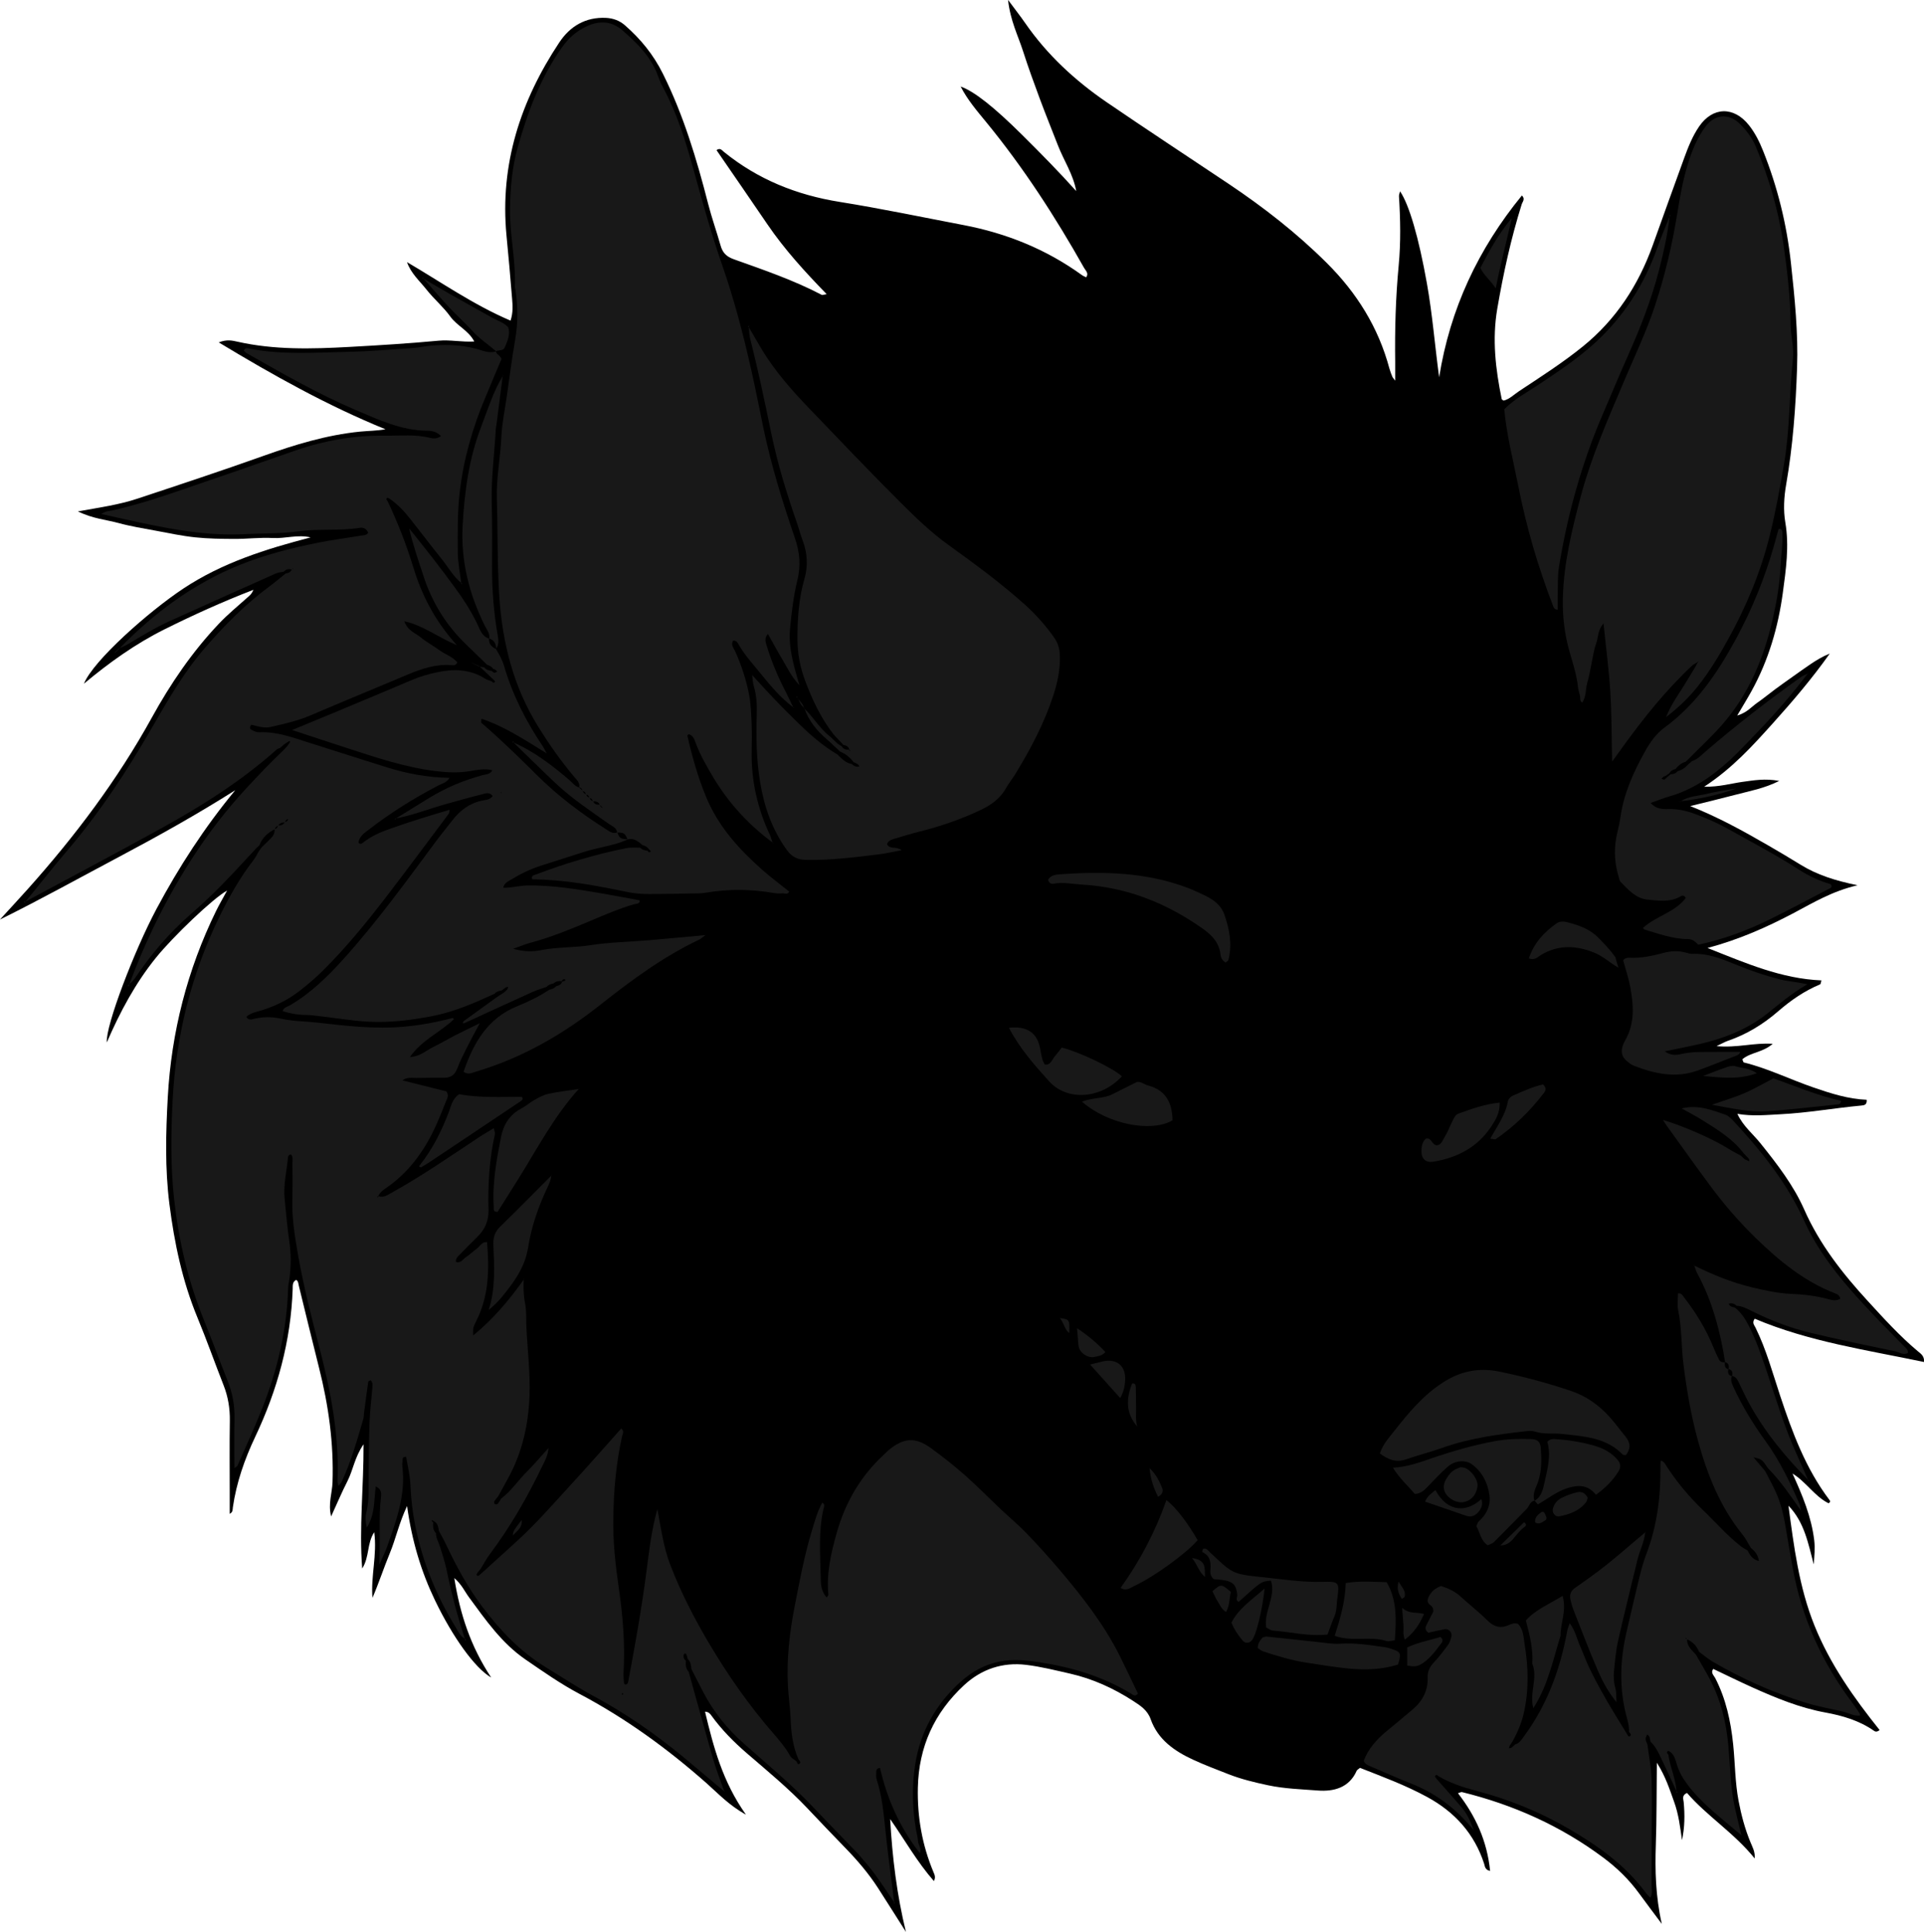 <?xml version="1.0" encoding="utf-8"?>
<!-- Generator: Adobe Illustrator 24.1.2, SVG Export Plug-In . SVG Version: 6.00 Build 0)  -->
<svg version="1.1" id="Layer_1" xmlns="http://www.w3.org/2000/svg" xmlns:xlink="http://www.w3.org/1999/xlink" x="0px" y="0px"
	 width="833.52" height="836.83" viewBox="0 0 833.52 836.83" enable-background="new 0 0 833.52 836.83" xml:space="preserve">
<g>
	<path d="M760.19,805.02c-8.96-11.11-20.6-18.3-29.34-28.39c-2.35,1-1.57,2.64-1.44,3.96c0.52,5.49,0.47,10.95-0.73,16.47
		c-0.8-5.63-1.46-11.23-3.42-16.6c-1.93-5.31-3.56-10.73-7.47-16.94c-0.14,12.87-0.06,24.14-0.44,35.4
		c-0.38,11.23-0.13,22.37,2.58,34.43c-3.73-5.01-6.87-9.14-9.92-13.33c-4.3-5.9-9.47-10.92-15.3-15.28
		c-18.45-13.78-39.02-23-61.32-28.48c-0.41-0.1-0.92,0.23-1.77,0.48c7.68,9.87,12.64,20.77,13.93,33.65
		c-2.23-0.34-2.28-2.14-2.59-3.11c-4.24-13.05-12.77-22.42-24.64-28.88c-9.39-5.12-19.41-8.82-29.14-12.64
		c-0.72,0.61-1.27,0.86-1.44,1.26c-3.27,7.47-10.12,9.07-16.85,8.55c-7.15-0.55-14.4-0.76-21.52-2.27
		c-5.87-1.25-11.66-2.64-17.24-4.83c-5.1-2.01-10.25-3.93-15.22-6.23c-8.1-3.74-15.27-8.68-18.42-17.57
		c-1.38-3.91-4.48-5.9-7.6-7.91c-8.44-5.46-17.49-9.59-27.32-11.82c-6.31-1.43-12.64-3.03-19.05-3.8
		c-10.18-1.22-19.34,1.84-26.86,8.81c-12.88,11.93-19.64,26.65-20.02,44.4c-0.27,12.7,1.85,24.82,6.73,36.49
		c0.48,1.16,1.1,2.25,0.22,3.96c-7.32-8.34-12.64-17.86-18.94-26.84c0.9,16.49,2.89,32.75,6.82,48.86
		c-4.03-6.34-8.02-12.71-12.1-19.02c-4.08-6.31-8.93-11.99-14.17-17.37c-5.57-5.72-11.07-11.52-16.57-17.32
		c-8.09-8.53-17.17-15.99-26.04-23.64c-5.7-4.92-10.93-10.2-15.34-16.29c-0.58-0.8-1.15-1.66-2.82-1.76
		c3.68,15.35,7.63,30.37,17.73,44.6c-7.37-4.06-12.03-9.16-17.1-13.64c-16.9-14.93-35-28.08-54.97-38.64
		c-8.18-4.32-15.75-9.65-23.37-14.87c-10.3-7.05-17.3-17.12-24.53-26.98c-1.89-2.57-3.18-5.6-6.38-8.34
		c2.48,15.56,7.01,29.49,15.98,43.08c-7.05-4.05-16.73-17.6-24.35-33.46c-5.96-12.41-9.94-25.46-12.09-40.83
		c-3.54,7.58-4.91,14.26-7.48,20.47c-2.63,6.36-4.76,12.93-7.51,19.32c-0.77-9.37,2.08-18.59,0.77-28.46
		c-3.24,4.93-1.99,10.67-5.22,15.74c-1.38-17.88,0.66-35.12,0.59-53.8c-3.88,5.62-4.53,11.18-6.96,15.92
		c-2.46,4.81-4.55,9.8-7.09,15.32c-1.37-5.56,0.45-10.12,0.61-14.79c0.57-16.86-1.73-33.33-5.85-49.62
		c-2.99-11.84-5.85-23.72-8.77-35.59c-0.22-0.89-0.16-1.91-1.14-2.45c-1.7,0.86-1.45,2.47-1.5,3.93
		c-0.78,22.53-6.63,43.77-16.24,64.05c-4.62,9.75-8.13,19.82-9.68,30.53c-0.13,0.92,0.11,2.04-1.36,2.83c0-3.08,0-5.96,0-8.84
		c0-10.5-0.11-21,0.05-31.49c0.08-5.34-0.75-10.4-2.7-15.36c-3.82-9.74-7.31-19.62-11.31-29.29c-6.54-15.8-10.01-32.26-12.16-49.18
		c-1.96-15.47-1.56-30.93-0.71-46.33c1.56-28.16,8.45-55.12,20.87-80.55c1.4-2.87,3.03-5.63,4.82-8.94
		c-6.03,3.29-23.5,20-30.87,29.15c-8.82,10.94-15.41,23.19-21.24,36.63c-0.6-7.17,12.04-40.04,21.47-57.72
		c9.74-18.25,20.92-35.51,34.18-51.53c-16.5,10.45-33.39,19.87-50.5,28.95c-17.09,9.06-34,18.47-51.44,27.07
		c3.98-4.36,8-8.68,11.94-13.08c20.53-22.95,38.98-47.4,53.88-74.44c8.1-14.69,17.5-28.49,29.08-40.68
		c3.77-3.97,8.02-7.48,12.12-11.13c0.92-0.82,1.96-1.48,2.79-3.5c-13.49,5.22-26.08,10.93-38.48,17.1
		c-12.56,6.26-23.89,14.33-34.95,23.57c4.14-10.13,28.08-31.25,43.02-41.18c16.88-11.21,35.76-17.14,55.19-22.19
		c-5.57-1.34-10.95,0.57-16.41,0.27c-5.46-0.3-10.97,0.41-16.46,0.39c-5.74-0.02-11.5-0.09-17.2-0.69
		c-5.69-0.6-11.31-1.81-16.95-2.86c-5.39-1.01-10.84-1.87-16.12-3.31c-5.45-1.49-11.25-1.89-17.68-5.07
		c9.54-1.7,17.85-2.88,25.78-5.51c18.22-6.04,36.46-12.07,54.54-18.51c13.66-4.87,27.44-9.08,41.92-10.53
		c3.6-0.36,7.24-0.33,11-1.02c-24.99-10.18-48.34-23.21-72.21-37.62c3.43-1.4,5.9-0.81,8.05-0.32c16.03,3.62,32.23,3.17,48.44,2.28
		c12.93-0.71,25.87-1.5,38.76-2.71c5.02-0.47,9.89,0.66,15.44,0.36c-2.49-4.81-7.47-6.77-10.34-10.76
		c-3.04-4.23-7.15-7.66-10.39-11.77c-2.96-3.75-6.72-6.98-8.41-11.86c14.75,8.64,28.72,18.46,44.85,25.34
		c1.18-3.6,0.9-6.58,0.68-9.47c-0.71-9.18-1.58-18.35-2.44-27.52c-2.9-30.71,6.09-58.21,22.87-83.49
		c4.67-7.04,11.38-11.07,20.21-10.66c3.09,0.15,5.88,1.15,8.21,3.19c6.81,5.94,12.34,12.69,16.46,20.97
		c8.97,18.02,14.67,37.06,19.63,56.43c1.54,6.04,3.66,11.93,5.35,17.93c0.87,3.12,2.41,4.84,5.73,6.03
		c12.91,4.61,25.92,9.04,38.12,15.43c0.33,0.17,0.89-0.11,2.13-0.31c-9.42-9.69-18.24-19.35-25.63-30.19
		c-7.3-10.73-14.68-21.41-22.08-32.18c1.57-1.2,2.41,0.12,3.17,0.73c14.7,11.95,31.52,18.7,50.19,21.69
		c17.96,2.88,35.78,6.62,53.65,10.03c18.63,3.56,35.84,10.5,51.27,21.66c0.56,0.41,1.24,0.65,1.86,0.97
		c1.25-1.75-0.24-2.89-0.89-4.05c-12.52-22.22-26.32-43.56-42.53-63.31c-3.91-4.76-7.97-9.48-10.96-15.28
		c5.92,2.07,14.63,9.04,26.69,21c7.96,7.9,15.83,15.88,23.39,24.3c-1.29-7.21-5.36-13.2-7.93-19.79
		c-2.62-6.74-5.34-13.44-7.86-20.21c-2.52-6.78-5-13.58-7.21-20.47c-2.18-6.82-5.56-13.3-6.55-22.35c3.14,4.24,5.38,7.07,7.43,10.04
		c9.5,13.73,21.57,24.87,35.24,34.23c17.51,11.98,35.27,23.6,52.9,35.41c15.17,10.16,29.51,21.33,42.49,34.24
		c13.01,12.94,22.4,27.95,27.16,45.76c0.32,1.2,0.8,2.37,1.26,3.52c0.16,0.4,0.51,0.73,1.24,1.73c0-3.08,0.03-5.58,0-8.07
		c-0.19-13.98,0.2-27.94,1.52-41.87c0.94-9.97,0.75-19.95,0.12-29.93c-0.04-0.66,0.29-1.35,0.48-2.15
		c3.97,5.87,8.09,20.08,11.61,39.8c2.41,13.48,3.47,27.12,5.32,40.76c4.69-29.57,16.92-55.62,35.84-78.75
		c1.59,1.49,0.27,2.68-0.11,3.91c-4.62,14.78-7.93,29.87-10.55,45.13c-2.27,13.22-0.75,26.24,1.94,39.21
		c0.03,0.17,0.37,0.27,0.83,0.59c2.55-0.62,4.49-2.65,6.71-4.12c9.37-6.19,18.84-12.25,27.59-19.33
		c14.36-11.63,24.04-26.49,30.25-43.75c4.56-12.67,9.08-25.35,13.7-38c1.71-4.68,3.56-9.34,6.39-13.49
		c5.89-8.64,15.07-8.87,21.64-0.58c2.66,3.36,4.55,7.19,6.12,11.12c6.23,15.59,10.23,31.74,12.04,48.47
		c1.63,15.13,3.2,30.29,2.67,45.48c-0.59,16.92-1.82,33.85-4.73,50.57c-0.96,5.49-1.26,11.11-0.36,16.4
		c1.76,10.34,0.26,20.49-1.09,30.51c-2,14.86-6.22,29.26-13.55,42.53c-1.77,3.21-3.69,6.33-6.21,10.61c4.3-1.28,6.25-3.86,8.72-5.56
		c2.67-1.84,5.16-3.93,7.77-5.86c2.41-1.78,4.86-3.5,7.3-5.24c2.65-1.88,5.28-3.78,7.97-5.59c2.6-1.75,5.28-3.39,8.34-4.59
		c-7.61,10.75-16.07,20.67-24.78,30.34c-8.65,9.6-17.31,19.25-29.64,27.34c6.79,0.08,11.65-1.43,16.6-2.11
		c4.91-0.67,9.84-1.57,15.93-0.41c-6.59,3.3-12.85,4.37-18.91,5.98c-6.24,1.65-12.52,3.14-19.65,4.91
		c12.21,4.83,22.99,10.82,33.69,16.99c4.76,2.74,9.47,5.55,14.15,8.43c7.07,4.35,14.84,6.85,24.64,8.88
		c-11.03,2.58-19.16,7.54-27.54,11.97c-11.7,6.18-23.74,11.54-37.44,15.2c16.53,6.56,32,13.32,49.34,14.04
		c-0.3,0.98-0.31,1.62-0.55,1.71c-6.76,2.8-12.69,6.9-18.18,11.66c-6.49,5.62-13.67,10.02-21.82,12.81c-1.12,0.38-2.17,1-4.9,2.29
		c9.02,0.84,16.14-1.56,24.34-1c-4.31,3.8-9.6,3.66-13.14,6.69c0.25,0.57,0.35,1.31,0.63,1.38c10.43,2.58,20.07,7.36,30.17,10.84
		c7.52,2.59,15.1,5.02,23.06,5.33c0.16,2.22-1.05,2.38-2.33,2.5c-11.65,1.08-23.18,3.17-34.91,3.76
		c-6.14,0.31-12.23,0.96-18.79-0.17c2.52,5.41,6.75,8.69,9.98,12.73c7.2,8.98,14.3,18.13,18.95,28.65
		c6.67,15.1,16.59,27.74,27.6,39.73c6.92,7.54,13.78,15.13,21.66,21.73c1.25,1.04,2.9,2.04,2.67,4.65
		c-24.83-5.2-49.94-8.82-73.35-18.75c-1.26,1.75-0.2,2.75,0.31,3.79c4.68,9.45,7.41,19.61,10.71,29.56
		c5.28,15.93,11.08,31.58,21.34,45.13c0.4,0.53,0.49,0.88-0.34,1.48c-6.07-3-9.7-9.26-15.64-12.89c4.25,9.33,8.17,18.68,9.4,28.84
		c0.42,3.44,0.07,6.96-0.2,10.51c-2.39-9.02-4.05-18.3-10.95-25.42c2.36,17.65,4.54,35.23,11.3,51.98
		c6.77,16.77,17.05,31.26,28.19,45.2c-1.26,0.99-1.93,0.69-2.55,0.25c-6.3-4.39-13.54-6.49-20.9-7.84
		c-11.16-2.04-21.48-6.31-31.72-10.91c-5.67-2.55-11.25-5.31-16.89-7.98c-1.3,1.6,0.26,2.84,0.84,3.96
		c4.65,9.02,6.72,18.64,7.77,28.68c0.85,8.17,0.8,16.42,2.35,24.53c1.17,6.15,2.77,12.15,5.16,17.92
		C759.16,800.03,760.37,801.89,760.19,805.02z"/>
	<path fill="#181818" d="M122.95,247.61c-1.21,0.28-2.5,0.37-3.61,0.87c-15.23,6.78-30.45,13.6-45.64,20.46
		c-6.37,2.88-12.33,6.51-18.3,10.1c-1.26,0.76-2.66,1.29-4,1.92l0.13,0.14c15.11-15.56,32.23-28.3,52.45-36.44
		c10.88-4.38,22.27-7.29,33.77-9.58c6.1-1.22,12.28-2.03,18.43-3.04c1.18-0.19,2.48-0.08,3.34-1.21c-0.59-1.64-1.95-2.47-3.47-2.22
		c-8.91,1.45-17.99,0.31-26.84,1.54c-7.72,1.07-15.43,0.8-23.14,1.21c-15.58,0.83-30.81-1.88-45.96-5.12
		c-5.09-1.09-10.16-2.25-16.2-3.6c1.91-1.36,3.32-1.23,4.51-1.49c15.39-3.39,30.09-8.99,44.97-14.01
		c11.58-3.91,23.08-8.04,34.64-12.02c12.6-4.34,25.57-6.58,38.9-6.41c6.46,0.08,12.97-0.67,19.38,0.96
		c1.37,0.35,2.98,0.44,4.74-0.74c-1.6-1.79-3.72-2.34-5.72-2.35c-11.35-0.04-21.33-4.76-31.41-9.06
		c-16.33-6.97-31.69-15.81-47.1-24.57c-0.41-0.23-0.72-0.65-1.19-1.07c0.62-1.67,2.06-0.91,2.98-0.74
		c14.13,2.64,28.38,1.56,42.58,1.25c9.21-0.2,18.41-1.01,27.6-1.64c2.72-0.19,5.42-0.78,8.14-1.03c7.53-0.68,14.94-0.2,22.18,2.2
		c1.91,0.63,3.9,0.89,5.89,0.27l-0.14-0.11c0.04,1.48,1.75,1.66,2.4,3.4c-2.22,5.3-4.62,11.01-7.02,16.73
		c-5.53,13.15-9.43,26.66-11.08,40.94c-1.01,8.74-0.87,17.4-0.84,26.1c0.01,4.45,0.97,8.89,1.5,13.33l0.06-0.04
		c-3.54-2.79-5.63-6.79-8.4-10.22c-4.64-5.75-9.08-11.67-13.68-17.46c-2.6-3.29-5.43-6.37-8.93-8.76c-0.36-0.17-0.85-0.58-1.04-0.47
		c-0.81,0.46-0.31,0.98,0.09,1.45c4.39,9.25,8.11,18.76,11.1,28.56c3.67,12.03,9.22,23.11,18.9,33.82
		c-8.5-3.56-14.49-8.54-22.76-10.35c1.45,4.18,4.87,5.08,7.18,7.02c2.47,2.07,5.42,3.58,8.02,5.5c2.54,1.88,5.77,2.81,7.77,5.31
		c-0.71,1.46-1.8,1.24-2.7,1.17c-6.69-0.5-12.8,1.56-18.83,4.1c-14.03,5.9-28.1,11.67-42.09,17.67c-5.55,2.38-11.37,3.65-17.19,5
		c-2.99,0.69-5.86-0.36-8.51-0.96c-1.28,1.92,0.17,2.19,0.81,2.53c0.84,0.46,1.89,0.78,2.84,0.74c7.43-0.33,14.23,2.23,21.12,4.41
		c11.42,3.6,22.8,7.3,34.23,10.85c8.6,2.68,17.4,4.29,26.89,4.48c-1.16,2.07-3.12,2.44-4.65,3.23
		c-10.67,5.53-20.81,11.87-30.31,19.22c-1.94,1.5-4.07,2.87-4.44,5.54c0.7,1.04,1.43,0.51,1.96,0.09c3.55-2.88,7.67-4.6,11.94-6.1
		c8.4-2.95,16.88-5.61,25.62-8.16c-0.2,0.87-0.17,1.41-0.43,1.75c-8.98,11.99-17.9,24.02-27.02,35.9
		c-8.66,11.29-17.66,22.32-27.8,32.34c-3.01,2.97-6.28,5.71-9.61,8.33c-5.56,4.38-11.88,7.32-18.69,9.16
		c-1.72,0.46-3.29,1.01-4.54,2.22c0.73,1.31,1.77,1.26,2.68,1.02c4.18-1.12,8.33-1.11,12.56-0.18c5.12,1.12,10.4,1.08,15.59,1.67
		c12.36,1.41,24.8,2.87,37.29,1.77c6.95-0.61,13.82-1.85,20.57-3.62c0.62-0.16,0.96-0.26,1.19,0.39c-5.76,5.6-13.7,8.77-19.06,16.39
		c4.54-0.3,7.09-2.87,10.07-4.34c3.36-1.65,6.59-3.56,9.92-5.27c3.04-1.56,6.14-3.01,10.32-5.06c-2.19,4.09-3.86,7.06-5.38,10.11
		c-1.56,3.12-3.17,6.24-4.39,9.5c-1.04,2.75-2.8,3.99-5.61,4.01c-4,0.02-8-0.03-11.99,0.08c-1.94,0.05-4.01-0.5-6.17,1.06
		c6.71,1.68,13.13,3.28,19.07,4.76c1.21,1.84,0.35,2.97-0.07,4.06c-1.26,3.25-2.59,6.49-3.99,9.69
		c-4.68,10.68-11.08,20.04-20.6,27.07c-1.77,1.3-3.85,2.34-4.84,4.52c-0.58,0.24-0.65,0.44-0.19,0.54c0.04,0.01,0.16-0.32,0.24-0.5
		c2.17,0.79,3.78-0.4,5.56-1.38c13.12-7.27,25.43-15.8,37.91-24.07c2.03-1.35,4.16-2.55,6.52-3.98c0.24,1.25,0.63,2.01,0.48,2.65
		c-2.45,10.76-3.08,21.71-2.78,32.68c0.13,4.97-1.64,8.65-5.02,11.93c-2.51,2.44-4.96,4.93-7.39,7.44c-0.82,0.85-1.9,1.62-1.67,3.23
		c2.11,0.71,3.01-1.25,4.33-2.1c1.66-1.08,3.1-2.51,4.71-3.69c1.35-0.98,2.04-2.95,4.42-2.82c0.97,11.74,0.85,23.27-4.67,34.16
		c-1.55,3.05-1.38,3.14-1.37,6.3c8.62-7.02,15.62-15.32,21.94-24.23l-0.04-0.08c-0.14,3.47-0.1,6.88,0.6,10.36
		c0.68,3.37,0.39,6.92,0.57,10.39c0.49,9.9,1.71,19.75,1.35,29.7c-0.47,12.59-3.15,24.54-9.24,35.64c-1.43,2.61-2.86,5.21-4.28,7.82
		c-0.58,0.73-1.23,1.43-1.71,2.23c-0.17,0.28-0.07,1,0.16,1.16c0.29,0.2,1.04,0.21,1.23-0.01c0.6-0.68,1.03-1.51,1.53-2.29
		c4.43-3.34,7.45-8.02,11.35-11.88c3-2.97,5.7-6.23,9.18-10.07c-0.24,3.34-1.48,5.35-2.46,7.4c-6.48,13.53-13.89,26.51-22.91,38.54
		c-1.48,1.98-2.64,4.2-3.95,6.31c-0.46,0.56-0.91,1.11-1.37,1.67c-0.17,0.36-0.58,0.85-0.47,1.04c0.46,0.81,0.98,0.31,1.45-0.09
		c0.53-0.47,1.07-0.94,1.6-1.41c4.79-4.35,9.58-8.71,14.37-13.06c8.33-7.56,15.68-16.06,23.28-24.32
		c7.42-8.05,14.62-16.3,21.96-24.5c1.44,1.04,0.64,2.25,0.4,3.27c-1.34,5.84-2.18,11.72-2.83,17.68
		c-0.63,5.72-0.84,11.41-0.98,17.14c-0.26,10.51,0.91,20.87,2.41,31.25c1.75,12.1,2.75,24.29,2.01,36.56
		c-0.09,1.47,0.11,2.96,0.23,4.44c0.02,0.2,0.31,0.37,0.48,0.56c0.86-0.01,1.2-0.61,1.33-1.3c2.99-15.91,5.84-31.84,7.92-47.91
		c1.15-8.87,2.18-17.8,4.7-26.8c1.58,8.33,2.65,16.44,5.61,24.17c4.48,11.7,10.18,22.76,16.52,33.53
		c8.26,14.01,17.54,27.29,28.22,39.58c2.61,3.01,5.21,6.03,7.14,9.58c0.54,1,1.83,1.6,2.77,2.38c0.31,0.55,0.5,1.64,1.33,1.04
		c0.66-0.47,0.11-1.31-0.43-1.85c-2.48-5.56-3.18-11.43-3.42-17.46c-0.19-4.71-0.9-9.39-1.16-14.12
		c-0.64-11.81,0.68-23.4,2.94-34.92c2.15-11,4.19-22.04,7.48-32.78c1.24-4.04,2.33-8.15,4.44-11.95c1.42,0.77,0.68,2.04,0.49,2.86
		c-2.28,10.13-1.27,20.38-1.13,30.59c0.04,2.73,0.54,5.44,2.53,7.6c0.27-0.41,0.79-0.84,0.76-1.2c-0.93-9.34,1.21-18.31,3.72-27.12
		c3.69-12.96,10.31-24.3,20.31-33.51c0.73-0.68,1.4-1.43,2.17-2.06c6.55-5.33,11.51-5.66,18.31-0.72
		c5.04,3.66,9.96,7.54,14.63,11.66c5.42,4.79,10.49,9.97,15.75,14.94c3.63,3.43,7.49,6.62,10.94,10.21
		c4.84,5.03,9.54,10.21,14.06,15.53c10.02,11.81,19.58,23.98,26.52,37.95c2.65,5.34,5.19,10.75,7.7,15.96
		c-1.21,1.5-2.1,0.56-2.85,0.11c-12.34-7.54-25.85-11.54-40.04-13.71c-5.7-0.87-11.25-1.44-17.04-0.26
		c-6.37,1.29-11.73,4.22-16.46,8.39c-11.1,9.76-18.01,22.11-20.19,36.61c-1.37,9.09-1.17,18.42,0.39,27.6
		c0.29,1.72,0.8,3.42,0.9,5.15c0.11,1.71,1.65,3.15,0.8,5.24c-8.66-11.07-14.18-23.46-17.25-36.89c-1.78,0.12-1.6,1.25-1.65,2.1
		c-0.05,0.99-0.08,2.05,0.22,2.97c2.25,6.93,2.98,14.18,3.7,21.32c1.08,10.66,2.61,21.26,3.86,31.89l0.03-0.04
		c-4.22-6.18-8.16-12.57-13.2-18.15c-0.84-0.93-1.55-1.96-2.41-2.86c-6.4-6.66-12.89-13.24-19.23-19.96
		c-9.44-10.01-20.06-18.75-30.33-27.86c-7.2-6.38-13.08-13.67-17.53-22.17c-1.73-3.3-3.41-6.64-5.11-9.96
		c-0.28-1.57-0.24-3.25-1.64-4.39c-0.18-0.65-0.31-1.32-0.55-1.95c-0.21-0.55-0.62-0.65-0.99-0.31c-0.15,0.14-0.25,0.37-0.28,0.57
		c-0.11,0.97,0.25,1.75,1.01,2.35c-0.14,1.73-0.1,3.42,1.21,4.78c3.53,12.65,6.97,25.32,10.62,37.94c1.37,4.75,3.22,9.35,4.85,14.03
		l0.07-0.04c-6.09-5.11-12.13-10.28-18.27-15.33c-11.94-9.82-24.59-18.59-38.23-25.94c-7.23-3.89-14.09-8.42-21.09-12.72
		c-11.03-6.77-19.61-15.83-27.33-26.07c-6.35-8.43-11.28-17.55-15.74-27.02c-0.95-2.01-2.07-3.93-3.12-5.89
		c-0.25-1.58-0.4-3.21-2.03-4.12c-0.3-0.19-0.6-0.38-0.89-0.57c-0.22,0.46-0.06,0.78,0.49,0.97c-0.2,1.74-0.1,3.4,1.19,4.76
		c-0.03,2.07,1.11,3.79,1.69,5.68c1.02,3.31,2.17,6.61,2.87,10c2.1,10.22,4.75,20.29,8.01,30.2l0.08-0.11
		c-2.14-1.1-3.04-3.27-4.18-5.14c-8.43-13.74-14.39-28.49-17.53-44.3c-1.11-5.6-1.75-11.35-2-17.06c-0.19-4.27-1.15-8.29-1.87-12.38
		c-1.9-0.08-1.44,1.19-1.58,1.97c-0.14,0.73-0.15,1.51-0.06,2.24c1.54,12.34-2.65,23.58-6.65,34.85c-0.74,2.09-1.75,4.09-3.33,7.71
		c0.55-10.89-0.35-20.17,0.74-29.43c0.22-1.88,0-3.42-2.28-4.53c-0.84,5.99-0.24,12.12-3.89,17.83c-0.57-2.44-0.67-4.61-0.18-6.53
		c1.3-5.19,0.86-10.42,0.96-15.65c0.14-7.74,0.12-15.48,0.41-23.22c0.18-4.96,0.81-9.91,1.2-14.86c0.1-1.21,0.35-2.5-0.73-3.54
		c-0.35,0.2-0.97,0.36-1.01,0.61c-0.64,4.42-1.22,8.85-1.8,13.29c-0.13,0.99-0.1,2.02-0.38,2.97c-2.64,9.1-5.25,18.22-9.21,26.87
		c-0.3,0.65-0.84,1.18-1.49,2.07c-0.2-0.95-0.47-1.58-0.45-2.19c0.84-19.92-3-39.18-7.98-58.3c-3.33-12.78-6.61-25.58-8.93-38.61
		c-1.49-8.35-2.9-16.69-2.66-25.23c0.15-5.24,0.06-10.49,0.05-15.74c0-1.21,0.36-2.51-0.65-3.55c-1.31,0.14-1.27,1.22-1.36,2.08
		c-0.59,5.69-1.97,11.31-1.37,17.09c0.64,6.19,1.12,12.4,2.03,18.54c0.77,5.24,0.78,10.42,0.11,15.63
		c-0.19,1.48-0.57,2.95-0.61,4.43c-0.54,18.16-4.64,35.56-11.31,52.37c-3.3,8.34-7.07,16.49-10.67,24.71
		c-0.16,0.37-0.74,0.56-1.31,0.97c0-7.12-0.14-14.12,0.04-21.1c0.16-5.85-0.85-11.38-3.03-16.8c-3.53-8.79-6.77-17.7-10.33-26.48
		c-6.79-16.75-10.81-34.08-12.8-52.09c-1.57-14.24-1.36-28.47-0.65-42.59c1.4-27.88,8.02-54.69,20.36-79.89
		c4.18-8.52,8.81-16.8,14.66-24.33c0.91-1.16,1.54-2.54,2.3-3.82c0.42-0.58,0.83-1.16,1.25-1.74c1.37-1.34,2.77-2.65,4.1-4.03
		c1.03-1.07,1.68-2.33,1.44-3.9c0.89-0.13,1.4-0.65,1.53-1.54c1.24,0.04,2.33-0.24,2.97-1.44c0.8-0.19,1.33-0.64,1.52-1.46
		l0.27-0.28l-0.16,0.39c-0.89,0.09-1.38,0.59-1.52,1.46c-1.24-0.03-2.33,0.24-2.97,1.44c-0.8,0.22-1.32,0.73-1.53,1.53
		c-3.01,1.5-5.35,3.65-6.58,6.86c-0.51,0.5-1.02,1-1.53,1.5c-5.11,5.45-10.11,11.01-15.36,16.32c-4.21,4.26-8.6,8.34-13.11,12.28
		c-9.27,8.11-17.18,17.37-23.98,27.62c-0.67,1-1.69,1.77-2.54,2.65l0.06,0.11c7.2-19.43,16.36-37.92,27.63-55.29
		c6.91-10.64,14.67-20.68,23.33-30.03c5.07-5.47,10.21-10.87,15.62-16.01c0.49-0.51,0.99-1.01,1.48-1.52
		c0.44-0.57,0.89-1.15,1.34-1.72c0.47-0.92,0.39-1.27-0.65-0.63c-0.6,0.41-1.2,0.82-1.8,1.23c-0.52,0.47-1.05,0.95-1.57,1.42
		c-0.46,0.19-1.02,0.27-1.37,0.58c-15.31,13.71-32.59,24.57-50.5,34.44c-19.4,10.69-38.99,21.05-58.49,31.55
		c0,0,0.02,0.04,0.02,0.04c6.15-7.53,12.17-15.17,18.48-22.57c13.81-16.21,25.42-33.91,36.05-52.31
		c6.99-12.09,13.93-24.26,23.11-34.9c8.49-9.84,17.59-19.06,28.09-26.81c2.4-1.77,4.67-3.71,7-5.57c1.17-0.21,2.25-0.54,2.68-1.83
		c0.17-0.06,0.37-0.1,0.5-0.21c0.08-0.06,0.05-0.25,0.06-0.38c-0.16,0.23-0.31,0.46-0.47,0.68
		C125.11,246.35,123.91,246.51,122.95,247.61z M269.79,734.1c0.06-0.18,0.17-0.36,0.17-0.54c0-0.06-0.28-0.11-0.43-0.17
		c-0.06,0.18-0.17,0.36-0.16,0.53C269.38,733.99,269.64,734.04,269.79,734.1z"/>
	<path fill="#181818" d="M334.82,365.01c-10.37-7.61-18.93-16.91-25.58-27.91c-2.96-4.9-5.82-9.87-7.84-15.27
		c-0.57-1.53-1.12-3.3-3.05-3.81c-0.25,0.29-0.58,0.52-0.55,0.67c2.01,8.99,4.54,17.81,8.04,26.36
		c5.25,12.82,14.24,22.73,24.39,31.72c3.71,3.29,7.72,6.24,11.68,9.42c-0.73,1.54-2.1,0.67-3.11,0.77c-1.23,0.12-2.5,0.03-3.72-0.18
		c-9.88-1.7-19.75-1.75-29.65-0.06c-1.95,0.33-3.97,0.24-5.96,0.28c-5.98,0.11-11.97,0.25-17.95,0.26c-3.23,0-6.43-0.21-9.64-0.87
		c-13.65-2.8-27.33-5.41-41.28-5.51c-0.63-1.62,0.6-1.72,1.41-2.03c12.82-4.87,25.92-8.79,39.37-11.48c1.93-0.38,3.98-0.15,5.97-0.2
		c0.83,0.93,1.95,1.19,3.12,1.33c0.44,0.55,0.9,1.09,1.49,0.21c0.04-0.06-0.55-0.56-0.85-0.85c-0.64-1.04-1.68-1.47-2.77-1.82
		c-1.88-1.54-3.72-3.21-6.47-2.42l-0.06-0.09c-1.01-2.58-1.53-2.93-4.38-2.9l-0.1-0.08c-0.23-2.08-2.07-2.63-3.45-3.6
		c-7.94-5.61-16.06-11-23.17-17.68c-6.17-5.81-12.19-11.79-18.27-17.69c0,0-0.05,0.02-0.05,0.02c9.14,3.96,16.9,10,24.41,16.39
		c1.3,1.11,2.28,2.62,4.05,3.11c0.53,0.48,1.05,0.96,1.58,1.44c0.2,0.8,0.71,1.29,1.5,1.5c0.2,0.8,0.71,1.29,1.5,1.5
		c0.2,0.8,0.71,1.29,1.5,1.5c0.57,1.36,1.66,1.66,2.99,1.47c0.11,0.94,0.68,1.39,1.57,1.49l0.16,0.36l-0.28-0.24
		c-0.51-0.51-1.03-1.02-1.54-1.52c-0.58-1.35-1.71-1.59-3.01-1.45c-0.13-0.87-0.61-1.39-1.5-1.5c-0.13-0.87-0.61-1.39-1.5-1.5
		c-0.13-0.88-0.61-1.39-1.5-1.5c-0.08-0.87-0.52-1.43-1.39-1.62c0.35-2.02-1.02-3.19-2.15-4.52c-5.82-6.86-10.95-14.21-15.69-21.87
		c-10.62-17.17-15.39-35.87-16.76-55.96c-0.97-14.22-0.62-28.39-1.08-42.58c-0.29-9.03,1.55-17.85,1.94-26.81
		c0.26-5.93,1.53-11.82,2.38-17.73c1.17-8.13,2.2-16.29,3.61-24.38c1.26-7.21,1.23-14.36,0.14-21.55c-0.07-0.49-0.28-0.98-0.26-1.47
		c0.46-11.51-2.36-22.79-2.11-34.32c0.19-8.79,0.93-17.42,3.3-25.87c4.33-15.44,9.89-30.33,19.28-43.55
		c2.82-3.97,6.29-7.03,10.71-9.06c5.5-2.53,10.77-2.24,15.39,1.77c6.43,5.58,12.5,11.53,15.46,19.86c0.58,1.64,1.29,3.26,2.11,4.79
		c6.08,11.28,9.85,23.39,13.24,35.67c3.84,13.93,7.71,27.86,12.47,41.52c5.17,14.82,9.12,29.99,12.56,45.32
		c1.86,8.26,3.48,16.56,5.2,24.85c3.4,16.37,8.35,32.33,13.76,48.12c2.09,6.09,2.55,11.93,0.96,18.3
		c-1.67,6.73-2.43,13.72-3.12,20.64c-0.63,6.25,0.67,12.39,2.29,18.43c0.44,1.65,0.94,3.29,1.77,6.2c-3.66-3.94-5.32-7.73-7.4-11.2
		c-2.15-3.58-4.12-7.26-6.25-11.03c-1.71,1.92-0.96,3.61-0.47,5.25c2.09,6.94,4.94,13.57,8.27,20c1.14,2.21,2.17,4.48,3.25,6.72
		c0,0,0.07-0.07,0.07-0.07c-5.43-4.09-9.82-9.21-14.03-14.45c-3.43-4.27-7.23-8.27-9.9-13.12c-0.45-0.82-1.12-1.57-2.29-1.42
		c-1.1,1.9,0.35,3.33,1.01,4.82c2.65,5.94,4.66,12.04,5.91,18.46c0.82,4.21,0.93,8.41,1.11,12.63c0.16,3.99,0.1,7.99,0.03,11.98
		c-0.23,12.68,2.49,24.71,7.87,36.17c0.52,1.11,0.8,2.34,1.2,3.51L334.82,365.01z"/>
	<path fill="#181818" d="M758.47,670.43c-1.16-1.9-2.13-3.95-3.53-5.67c-9.76-12.03-15.31-26.02-19.36-40.77
		c-2.96-10.8-4.84-21.74-6.25-32.85c-1-7.88-0.69-15.86-2.32-23.68c-0.48-2.33-0.07-4.84-0.07-7.21c1.54-0.21,1.96,0.84,2.54,1.59
		c5.2,6.71,9.62,13.87,12.81,21.76c0.74,1.84,1.56,3.65,2.48,5.4c0.5,0.96,1.57,1.11,2.6,1.13l-0.11-0.15
		c-0.07,1.35-0.14,2.7,1.59,3.14l-0.08-0.12c-0.31,1.46-0.25,2.72,1.57,3.1l-0.06-0.08c-0.69,1.81,0.02,3.37,0.77,4.99
		c3.79,8.16,8.43,15.81,13.72,23.07c6.19,8.51,10.72,17.92,14.87,27.52c0.38,0.89,0.39,1.94,0.57,2.92l0.06-0.07
		c-4.47-6.39-8.8-12.88-14.33-18.45c-2.63-3.91-2.63-3.91-6.3-4.76c1.96,2.3,3.49,4.11,5.03,5.91c1.68,3.32,3.54,6.56,5.01,9.97
		c2.18,5.04,3.25,10.42,4.14,15.83c0.89,5.39,1.85,10.77,2.81,16.14c3.9,21.71,12.76,41.23,26.05,58.78
		c1.05,1.38,1.98,2.85,2.95,4.29c0.13,0.19,0.1,0.48,0.19,0.94c-2.78,0.3-5.11-1.21-7.62-1.78c-5.33-1.2-10.74-2.18-15.95-3.79
		c-14.07-4.34-27.45-10.32-40.19-17.72c-2.13-1.24-4.02-2.9-6.02-4.37c-1-2.52-2.73-4.33-5.25-5.36c-0.24-0.73-0.44-0.84-0.53-0.31
		c0,0.03,0.42,0.13,0.64,0.19c-0.18,3.03,1.96,4.76,3.76,6.67c1.97,3.46,4.03,6.87,5.9,10.39c4.86,9.15,7.29,18.92,8.22,29.28
		c0.79,8.91,0.84,17.92,2.78,26.71c0.79,3.58,1.7,7.13,2.85,11.95c-8.83-7.53-17.18-13.72-23.47-22.12
		c-1.93-2.58-3.55-5.4-4.49-8.57c-0.56-1.88-1.05-3.87-2.64-5.26c-0.39-0.21-0.94-0.71-1.13-0.6c-0.88,0.52-0.38,1.12,0.1,1.65
		c0.72,5.42,3.23,10.44,3.54,15.95l0.02-0.03c-2.28-4.92-4.52-9.87-6.88-14.76c-1.18-2.43-2.35-4.91-4.41-6.78
		c-0.29-1.13-0.15-2.46-1.48-3.11c-0.89,1.95-0.89,1.95,0.13,4.26c0.62,4.93,1.63,9.84,1.79,14.79c0.28,8.96,0.06,17.94,0.04,26.91
		c-0.01,6.47-0.02,12.95-0.03,19.42c0,1.68,0.53,3.41-0.54,5.31c-0.74-0.79-1.46-1.43-2.02-2.2c-8.77-11.88-20.5-20.2-33.05-27.53
		c-12.76-7.45-26.34-12.96-40.61-16.68c-5.57-1.45-10.93-3.28-15.94-6.14c-0.54-0.48-1.14-1.04-1.67-0.1
		c-0.11,0.19,0.42,0.75,0.66,1.14c3.62,4.1,7.29,8.15,10.83,12.31c2.22,2.61,3.77,5.63,5.34,10.02c-8-9.9-17-16.32-27.68-20.5
		c-5.8-2.27-11.46-4.88-17.21-7.29c-1.17-0.49-2.27-0.97-2.82-2.33c1.93-5.25,5.6-9.25,9.85-12.8c3.83-3.19,7.69-6.34,11.48-9.58
		c4.2-3.6,6.57-8.15,6.37-13.76c-0.1-2.73,0.98-4.69,2.79-6.61c2.21-2.35,4.17-4.94,6.08-7.55c0.71-0.97,1.06-2.25,1.4-3.44
		c0.52-1.81-1.11-3.62-2.96-3.28c-2.42,0.45-4.82,1.04-7,1.52c-1.58-1.15-1.39-2.27-0.76-3.48c1.03-1.99,2.04-3.99,2.92-5.71
		c0.03-1.43-0.53-2.27-1.37-2.83c-1.31-0.88-1.29-2.05-0.77-3.26c1.03-2.42,2.85-4,5.49-4.96c3.04,0.99,5.93,2.27,8.4,4.52
		c3.87,3.53,8.01,6.76,11.72,10.43c2.88,2.86,5.81,3.57,9.42,1.87c1.15-0.54,2.34-0.85,3.7-0.47c2.51,2.41,2.44,5.83,2.95,8.95
		c1.64,9.9,1.88,19.79-0.35,29.69c-1,4.44-2.75,8.49-4.94,12.41c-0.41,0.61-0.82,1.21-1.22,1.82c-0.1,0.36-0.2,0.73-0.3,1.09
		c0.38-0.09,0.77-0.17,1.15-0.26c0.53-0.48,1.05-0.97,1.58-1.45c1.87-0.47,2.71-2.03,3.75-3.43c10.11-13.67,15.77-29.17,18.79-45.75
		c0.17-0.96,0.6-1.87,1.07-3.31c2.4,3.22,3.08,6.72,4.47,9.86c1.41,3.18,2.58,6.46,4.07,9.6c1.59,3.37,3.37,6.65,5.16,9.92
		c1.68,3.05,3.46,6.04,5.24,9.02c1.91,3.18,3.87,6.33,5.81,9.49c0.36,0.53,0.66,1.58,1.42,1.01c0.66-0.5,0.05-1.29-0.5-1.81
		c0.15-2.02-0.31-3.93-0.85-5.87c-3.48-12.52-3.08-25.07-0.16-37.62c1.91-8.22,3.82-16.45,5.82-24.65c0.71-2.89,1.52-5.78,2.59-8.55
		c4.83-12.49,6.42-25.47,6.23-38.75c-0.01-0.68,0.09-1.37,0.14-2.09c1.51,0.39,2,1.62,2.65,2.63c4.5,6.92,9.77,13.19,15.72,18.89
		c5.39,5.16,10.28,10.84,16.17,15.48c0.96,0.76,2.07,1.32,3.11,1.97c0.96,1.94,2,3.81,4.87,4.57
		C761.63,673.34,760.16,671.82,758.47,670.43z"/>
	<path fill="#181818" d="M733.3,288.08c-11.35,10.6-21.03,22.63-30.1,35.19c-1.41,1.96-2.83,3.91-4.79,6.61
		c-0.25-10.75-0.18-20.45-0.78-30.1c-0.6-9.63-1.87-19.21-2.95-29.75c-2.58,3-2.25,6.11-3.19,8.69c-1.02,2.78-1.39,5.81-2.02,8.73
		c-0.58,2.68-0.96,5.42-1.76,8.03c-0.87,2.85-0.4,6.02-2.22,8.85c-1.31-0.79-0.77-2.05-1.02-3.02c-0.31-1.21-0.71-2.41-0.84-3.63
		c-0.56-5.25-2.18-10.25-3.63-15.28c-2.25-7.74-3.14-15.6-2.92-23.65c0.4-14.83,3.87-29.09,7.63-43.33
		c4.6-17.44,11.9-33.85,18.9-50.4c4.56-10.79,9.65-21.37,13.34-32.53c4.32-13.06,7.48-26.37,9.66-39.93
		c1.15-7.14,2.41-14.27,4.52-21.2c1.82-5.97,4.06-11.72,7.95-16.81c3.82-4.98,9.75-5.51,14.27-1.24c3.13,2.96,5.67,6.28,7.34,10.27
		c5.71,13.64,9.82,27.71,11.96,42.37c1.66,11.36,2.94,22.72,3.07,34.23c0.06,5.2,1.54,10.39,0.98,15.63
		c-1.6,14.85-1.22,29.83-3.74,44.65c-1.79,10.58-3.69,21.11-6.27,31.52c-3.92,15.85-10.19,30.77-18.08,45.03
		c-3.87,6.99-7.99,13.83-12.96,20.13c-3.82,4.84-8.19,9.07-13.88,13.5c2.09-5.23,4.72-8.86,7.1-12.63c1.86-2.95,3.64-5.94,5.45-8.92
		c0.35-0.65,0.69-1.3,1.04-1.94c0.17-0.24,0.35-0.48,0.52-0.72c-0.24,0.17-0.47,0.35-0.71,0.52
		C734.57,287.33,733.93,287.71,733.3,288.08z"/>
	<path fill="#181818" d="M348.3,306.76c4.13,3.85,6.89,8.99,11.49,12.41c0.51,0.49,1.01,0.99,1.52,1.48
		c0.52,0.49,1.03,0.98,1.55,1.47c0.6,0.39,1.2,0.78,1.81,1.17c0.72,1.21,1.82,1.58,3.16,1.36c0.06,0.17,0.07,0.38,0.18,0.51
		c0.07,0.09,0.28,0.06,0.42,0.09c-0.18-0.22-0.35-0.45-0.53-0.67c-0.34-1.32-1.4-1.69-2.55-1.93c-0.48-0.52-0.96-1.04-1.44-1.56
		c-0.49-0.52-0.98-1.03-1.47-1.55c-0.48-0.52-0.95-1.05-1.43-1.57c-5.36-6.96-9.09-14.78-12.14-22.96
		c-2.11-5.65-3.32-11.39-3.37-17.49c-0.08-9.02,0.45-17.94,2.97-26.62c1.66-5.73,1.34-11.24-0.73-16.77
		c-0.96-2.56-1.65-5.23-2.55-7.81c-4.41-12.71-8.37-25.58-11.08-38.74c-2.8-13.64-5.66-27.26-9.1-40.76
		c-0.43-1.67-0.4-3.46-0.59-5.19c0,0-0.03,0.04-0.03,0.04c1.88,3.23,3.71,6.49,5.64,9.69c5.71,9.45,12.99,17.67,20.59,25.6
		c13.12,13.68,26.2,27.41,39.61,40.79c6.51,6.49,13.13,12.89,20.69,18.32c11.33,8.15,22.6,16.42,33.02,25.77
		c4.84,4.34,9.12,9.17,12.85,14.49c1.65,2.34,2.29,4.89,2.37,7.72c0.17,5.82-0.96,11.4-2.74,16.89
		c-3.95,12.17-9.86,23.4-16.52,34.27c-1.3,2.13-2.91,4.07-4.12,6.24c-2.56,4.6-6.62,7.37-11.2,9.52
		c-8.37,3.93-17.06,6.94-26.04,9.19c-3.86,0.97-7.68,2.13-11.5,3.28c-1.17,0.36-2.34,0.89-2.76,2.24c1.13,2.35,3.95,0.78,6.35,2.58
		c-4,0.74-7.11,1.48-10.26,1.85c-10.39,1.23-20.75,2.6-31.27,2.36c-3.61-0.08-6.05-1.32-8.15-4.2c-6.48-8.88-9.9-18.89-11.67-29.61
		c-1.59-9.64-1.74-19.33-1.43-29.05c0.14-4.26-0.08-8.47-1.34-12.58c-0.35-1.16-0.36-2.43-0.65-4.63c3.74,4.06,6.8,7.49,9.98,10.8
		c3.29,3.42,6.67,6.75,10.05,10.07c5.16,5.07,10.6,9.8,16.86,13.51c1.86,1.78,3.61,3.71,6.33,4.2c0.93,0.96,2.03,1.35,3.35,1.02
		l-0.12,0.12c-0.39-1.22-1.49-1.55-2.51-1.98c-1.53-2.1-3.51-3.61-5.89-4.61c-1.95-1.81-3.84-3.69-5.85-5.42
		c-4.3-3.71-7.76-7.99-9.61-13.43L348.3,306.76z"/>
	<path fill="#181818" d="M217.85,384.53c3.49,0.13,6.85-0.9,10.37-0.97c11.06-0.24,21.85,1.64,32.66,3.46
		c5.4,0.91,10.78,1.97,16.27,2.97c0.04,1.7-1.5,1.4-2.47,1.69c-6.49,1.89-12.68,4.56-18.88,7.18c-8.51,3.59-17.04,7.11-26,9.5
		c-2.11,0.56-4.14,1.43-7.51,2.62c4.87,1.32,8.62,1.26,12.03,0.59c7.14-1.4,14.4-1.04,21.56-2.17c8.35-1.31,16.88-1.43,25.33-2.14
		c7.79-0.66,15.57-1.41,24.38-2.21c-1.44,1.07-1.95,1.6-2.57,1.9c-15.7,7.42-29.53,17.68-43.08,28.38
		c-16.22,12.8-33.85,22.98-53.79,28.86c-1.64,0.48-3.21,1.48-5.34,0.08c4.24-12.29,10.21-23.07,23.16-28.38
		c4.84-1.98,9.58-4.22,13.96-7.15c1.13-0.28,2.25-0.57,3-1.56c1.1-0.33,2.26-0.58,2.57-1.96c0.43-0.13,0.88-0.24,1.29-0.42
		c0.09-0.04,0.15-0.47,0.1-0.5c-0.81-0.45-1.2,0.12-1.58,0.7c-1.28-0.15-2.46,0.02-3.44,0.95c-1.14,0.26-2.27,0.55-3.05,1.52
		c-2.1,0.75-4.26,1.36-6.28,2.27c-9.96,4.51-19.88,9.1-29.81,13.65c0.7-0.72-0.42,0.4-0.17-0.57c0.06-0.22,0.25-0.45,0.44-0.59
		c4.82-3.5,9.65-6.98,14.47-10.47c0.93-0.6,1.87-1.21,2.81-1.81c0.52-0.48,1.05-0.96,1.57-1.44c0.11-0.38,0.21-0.75,0.32-1.13
		c-0.37,0.12-0.74,0.23-1.11,0.35c-0.58,0.43-1.15,0.86-1.73,1.29c-1.13,0.21-2.24,0.46-3.02,1.41c-8.85,4.05-17.73,7.95-27.4,9.77
		c-9.09,1.71-18.24,2.87-27.47,2.34c-6.93-0.4-13.83-1.55-20.74-2.35c-1.98-0.23-3.97-0.54-5.96-0.55
		c-3.52-0.02-6.93-0.59-10.29-1.65c0.41-1.68,2.02-1.86,3.2-2.55c8.95-5.24,16.27-12.4,23.14-20.02
		c14.57-16.15,27.28-33.76,40.23-51.19c2.23-3,4.62-5.89,6.91-8.85c3.31-4.27,7.32-7.38,12.77-8.56c1.57-0.34,3.54-0.31,4.73-1.99
		c-1.25-1.93-3.12-1.13-4.6-0.77c-5.08,1.23-10.11,2.72-15.16,4.09c-7.45,2.03-14.64,4.96-22.27,6.37l0.04,0.04
		c4.82-2.97,9.64-5.95,14.47-8.91c7.19-4.4,14.88-7.65,23.02-9.85c1.61-0.44,3.52-0.34,4.39-2.25c0.1-0.12,0.21-0.25,0.31-0.37
		c-0.07,0.16-0.13,0.32-0.2,0.49c-3.24-0.84-6.42-0.24-9.64,0.31c-4.93,0.85-9.84,0.66-14.86,0.05
		c-13.75-1.65-26.69-6.16-39.74-10.38c-7.35-2.38-14.69-4.83-22.64-7.44c5.65-2.34,10.87-4.47,16.07-6.64
		c11.97-5,23.96-9.98,35.9-15.06c3.47-1.48,7.04-2.52,10.71-3.29c7.31-1.55,14.38-1.42,20.95,2.75c0.82,0.52,1.83,0.75,2.76,1.11
		c0.48,0.51,1,1.04,1.57,0.16c0.06-0.09-0.53-0.61-0.81-0.93c-2.03-1.94-4.07-3.87-6.1-5.81l-0.14,0.14
		c0.81,0.17,1.62,0.34,2.44,0.51c0.75,1.07,1.9,1.28,3.07,1.44c0.39,0.28,0.76,0.74,1.19,0.8c0.39,0.05,0.84-0.32,1.26-0.51
		c-0.33-0.31-0.65-0.66-1.02-0.93c-0.18-0.13-0.47-0.12-0.72-0.17c-0.6-1.06-1.62-1.5-2.7-1.86c-3.04-2.95-6.06-5.91-9.11-8.84
		c-8.62-8.29-14.69-18.16-18.4-29.53c-2.21-6.79-4.59-13.53-6.22-20.68c3.51,4.42,7.06,8.8,10.52,13.27
		c3.21,4.14,6.34,8.34,9.45,12.56c3.55,4.82,6.76,9.86,9.41,15.26c1.26,2.56,2.02,5.7,5.34,6.7l-0.1-0.12
		c-0.25,2.42,1.18,3.71,3.11,4.66l-0.14-0.06c1.45,2.32,2.76,4.67,3.55,7.36c3.67,12.57,9.55,24.09,16.86,34.92
		c0.4,0.6,0.69,1.27,1.55,2.89c-9.58-5.89-18.2-11.63-28.26-15c0,0.98-0.19,1.63,0.03,1.82c8.33,7.15,16.2,14.8,23.97,22.55
		c9.06,9.03,19.23,16.68,30.01,23.52c1.45,0.92,2.88,2.1,4.83,1.37l0.1,0.08c0.85,2.4,1.42,2.77,4.38,2.9l0.06,0.09
		c-6.15,2.79-12.92,3.38-19.27,5.48c-6.13,2.02-12.31,3.88-18.44,5.89c-4.5,1.48-8.76,3.52-12.8,5.99
		c-1.46,0.89-3.13,1.62-3.41,3.64l-0.31,0.17L217.85,384.53z M217.37,343.4l-0.38-0.27l-0.07,0.4L217.37,343.4z"/>
	<path fill="#181818" d="M783.24,291.64c-6.93,9.17-14.48,17.81-22.46,26.08c-3.8,3.94-7.49,7.96-11.55,11.68
		c-7.67,7.04-16,12.69-26.08,15.59c-2.6,0.75-5.13,1.78-8.06,2.81c2.22,2.57,4.99,2.75,7.63,2.66c4.09-0.13,7.99,0.76,11.71,2.16
		c4.66,1.75,9.3,3.7,13.64,6.13c10.45,5.85,21.09,11.39,31.18,17.89c4.38,2.82,9.15,5.06,13.89,6.34c0.82,1.43-0.13,1.67-0.65,1.94
		c-8.63,4.5-17.21,9.1-25.95,13.39c-9.86,4.85-20.13,8.64-30.86,10.89c-1.28-1.34-2.34-2.42-4.4-2.43
		c-6.56-0.03-12.69-2.29-18.88-4.15c-0.2-0.06-0.33-0.35-0.62-0.68c5.59-5.18,13.85-6.69,18.55-13c-0.65-1.01-1.41-1.2-2.04-0.81
		c-4.63,2.84-9.68,2.02-14.59,1.54c-5.09-0.5-8.28-4.31-11.62-7.67c-0.48-0.48-0.58-1.35-0.8-2.06c-1.69-5.59-2.16-11.26-1.09-17.02
		c0.54-2.94,1.41-5.83,1.81-8.79c1.39-10.34,5.61-19.57,10.61-28.58c2.23-4.01,4.83-7.7,8.46-10.37
		c13.65-10.02,22.88-23.52,30.82-38.12c7.07-12.99,12.62-26.57,16.66-40.79c0.68-2.39,1.32-4.78,1.97-7.13
		c1.64-0.19,1.64,0.94,1.67,1.83c0.18,4.74-0.56,9.45-0.8,14.14c-0.39,7.79-1.66,15.37-3.38,22.91
		c-3.89,17.02-10.43,32.84-22.12,46.09c-4.44,5.04-9.41,9.61-14.14,14.4c-0.51,0.49-1.02,0.98-1.53,1.47
		c-1.84,0.48-3.16,1.68-4.32,3.11c-1.12,0.32-2.14,0.77-2.7,1.88c-0.6,0.4-1.19,0.8-1.79,1.2c-0.22,0.06-0.5,0.07-0.67,0.2
		c-0.35,0.27-0.64,0.62-0.95,0.93c0.41,0.14,0.86,0.45,1.22,0.36c0.4-0.1,0.7-0.56,1.05-0.86c0.54-0.46,1.07-0.92,1.61-1.38
		c1.2-0.08,2.32-0.33,3.09-1.38c1.86-0.46,3.36-1.5,4.6-2.92c0.53-0.47,1.06-0.94,1.59-1.41c2.47-0.77,4.17-2.67,6.02-4.27
		c13.18-11.33,26.91-21.95,41.06-32.04c0.99-0.71,2.18-1.14,3.28-1.7C783.3,291.71,783.24,291.64,783.24,291.64z"/>
	<path fill="#181818" d="M751.55,566.37c2.81,2.16,4.62,5.01,6.2,8.16c2.9,5.79,5.06,11.83,7.13,17.94
		c4.28,12.67,8.03,25.52,13.61,37.73c1.65,3.6,3.21,7.24,4.81,10.86l0.03-0.01c-9.96-10.09-18.93-20.95-25.73-33.47
		c-1.53-2.82-2.82-5.77-4.27-8.64c-0.66-1.31-1.28-2.72-3.03-2.91c0,0,0.06,0.08,0.06,0.08c0.32-1.46,0.25-2.72-1.57-3.1
		c0,0,0.08,0.12,0.08,0.12c0.24-1.44,0.11-2.69-1.59-3.14l0.11,0.15c-2.17-13.46-5.52-26.55-12.13-38.63
		c-0.58-1.06-0.86-2.29-1.28-3.44l-0.09,0.07c8.07,3.97,16.33,7.39,25.12,9.48c5.58,1.33,11.19,2.59,16.92,2.82
		c5.51,0.23,10.91,0.85,16.22,2.32c1.7,0.47,3.4,0.81,5.07-0.18c-0.13-1.48-1.32-2.02-2.39-2.43
		c-13.32-5.18-24.09-14.07-34.14-23.83c-6.97-6.77-13.38-14.13-19.2-21.93c-6.56-8.79-12.9-17.75-19.33-26.65
		c-0.57-0.79-1.07-1.63-1.74-2.65c9.45,2.85,22.08,8.48,28.65,12.64c1.68,1.06,3.46,1.95,5.2,2.92c0.51,0.49,1.03,0.98,1.54,1.47
		c0.69,0.31,1.38,0.62,2.07,0.93c0,0-0.12,0.12-0.12,0.12c0.22-0.92-0.23-1.55-0.91-2.08c-0.49-0.52-0.98-1.03-1.47-1.55
		c-4.78-6.32-11.44-10.3-17.99-14.41c-2.73-1.72-5.62-3.19-8.85-5c7.03-1.76,12.97,0.69,18.92,2.69c1.32,0.45,2.49,1.65,3.49,2.72
		c12.1,13.03,23.2,26.8,30.6,43.14c5.95,13.15,14.75,24.19,24.38,34.75c6.23,6.82,12.7,13.39,19.19,19.95
		c0.68,0.69,1.57,1.3,1.44,2.66c-1.97,1.12-3.79-0.36-5.59-0.73c-12.19-2.52-24.39-5.07-36.49-7.96
		c-8.74-2.09-17.14-5.28-25.21-9.29c-2.23-1.11-4.42-2.34-7-2.46c-0.97-1.08-2.17-1.25-3.51-0.86l0.12-0.11
		C749.31,565.85,750.39,566.17,751.55,566.37z"/>
	<path fill="#181818" d="M723.31,93.63c-0.85,7.94-2.6,15.7-4.6,23.42c-3.25,12.59-7.94,24.65-13.22,36.5
		c-3.86,8.65-7.49,17.4-11.23,26.11c-9.09,21.17-15.18,43.22-18.88,65.93c-0.64,3.91-0.42,7.96-0.54,11.95
		c-0.07,2.18-0.01,4.36-0.01,6.54c-1.36-0.09-1.66-0.76-1.93-1.46c-6.58-17-11.68-34.43-15.19-52.33c-2.15-10.96-5-21.79-6.03-33
		c4.44-4.52,9.79-7.3,14.74-10.6c8.51-5.68,17.06-11.32,24.63-18.24c12.38-11.34,21.2-25.06,26.83-40.87
		c1.67-4.69,3.62-9.28,5.44-13.91L723.31,93.63z"/>
	<path fill="#181818" d="M765.44,439.17c5.28-4.16,10.31-8.63,17.54-12.84c-4.78-1.03-8.01-1.17-11.18-1.94
		c-7.07-1.72-13.88-4.13-20.57-6.88c-5.82-2.39-11.59-4.63-18.03-4.34c-0.97,0.04-1.97-0.29-2.93-0.56
		c-3.22-0.9-6.43-0.71-9.61,0.15c-4.84,1.29-9.7,2.34-14.76,2.09c-0.99-0.05-1.97,0.12-2.7,1.17c1.01,3.72,2.31,7.49,3.04,11.36
		c1.49,7.94,2.07,15.87-2.2,23.31c-0.49,0.86-0.92,1.79-1.18,2.74c-0.65,2.37-0.11,4.48,1.82,6.08c0.96,0.79,1.95,1.65,3.08,2.09
		c9.01,3.49,18.18,5.56,27.71,2.1c5.16-1.87,10.24-3.92,15.35-5.92c1.17-0.46,2.59-0.68,3.12-2.14c-3.78,0-7.27-0.03-10.75,0.01
		c-4.98,0.06-9.95-0.24-14.91,0.92c-2,0.47-4.37,0.75-7.1-1.17c4.01-0.83,7.36-1.54,10.71-2.21
		C744.03,450.77,755.57,446.95,765.44,439.17z"/>
	<path fill="#181818" d="M597.79,629.56c1.41-4.12,3.86-6.7,5.98-9.4c6.31-8.03,12.77-15.89,21.61-21.5
		c7.58-4.82,15.33-6.36,24.19-4.54c10.51,2.17,20.8,4.93,30.96,8.35c6.57,2.21,12,6.03,16.59,11.08c2.51,2.76,4.7,5.81,7.08,8.69
		c2.22,2.68,2.31,5.34,0.17,8.08c-0.46-0.08-1.1,0-1.37-0.28c-7.23-7.44-16.89-7.87-26.25-8.91c-3.93-0.44-7.96,0.24-11.85-1.06
		c-1.13-0.38-2.49-0.28-3.72-0.14c-12.36,1.37-24.66,3.04-36.47,7.26c-5.14,1.84-10.48,3.15-15.64,4.95
		C604.78,633.64,601.37,632.23,597.79,629.56z"/>
	<path fill="#181818" d="M664.84,650.02c-2.07,0.32-2.31,2.42-3.48,3.6c-4.73,4.79-9.41,9.62-14.18,14.37
		c-0.65,0.64-1.7,0.88-2.66,1.35c-3.15-2.07-3.33-5.56-4.93-8.26c0.4-0.83,0.55-1.66,1.05-2.1c3.44-3.01,5.21-6.9,4.62-11.3
		c-0.71-5.3-3.07-10.01-7.49-13.35c-2.74-2.07-7.31-1.82-10.42,0.85c-3.02,2.59-5.74,5.54-8.49,8.42c-1.57,1.65-3.06,3.3-5.89,3.53
		c-3.05-3.57-6.75-6.85-9.52-11.4c6.02-0.26,11.37-2.22,16.74-4.06c8.96-3.07,18.02-5.69,27.36-7.42c5.22-0.96,10.4-1.06,15.63-0.92
		c2.97,0.08,4.15,1.2,4.34,4.04c0.35,4.98,0.42,9.92-1.3,14.79c-0.88,2.49-2.51,5-1.43,7.91L664.84,650.02z"/>
	<path fill="#181818" d="M211.94,276.66c0.43-2.2-1-3.8-1.87-5.55c-6.79-13.65-10.48-28.11-9.65-43.31
		c0.79-14.67,2.71-29.25,8.1-43.14c2.88-7.41,5.12-15.08,9.38-21.9l-0.09-0.1c-0.92,7.13-1.83,14.26-2.75,21.39
		c-0.06,0.49-0.21,0.98-0.24,1.47c-0.62,10.9-2.08,21.74-1.79,32.69c0.23,8.95,0.22,17.91,0.15,26.87
		c-0.08,10.2,0.74,20.3,2.48,30.34c0.34,1.97,0.52,3.97-0.84,5.71l0.14,0.06c0.04-2.27-0.83-3.94-3.11-4.66L211.94,276.66z"/>
	<path fill="#181818" d="M712.76,663.6c-0.36,4.29-2.46,8.09-3.43,12.21c-2.75,11.63-5.71,23.21-8.33,34.86
		c-0.98,4.35-1.35,8.85-1.79,13.3c-0.24,2.47-0.07,4.95,0.63,7.41c0.44,1.55,0.28,3.27,0.46,5.93c-3.81-4.75-6.12-9.18-8.08-13.7
		c-3.76-8.68-7.11-17.54-10.59-26.35c-0.55-1.38-0.91-2.85-1.25-4.3c-0.51-2.15,0.08-3.89,1.99-5.18c2.27-1.53,4.47-3.17,6.71-4.76
		c8.34-5.92,15.9-12.8,23.74-19.34L712.76,663.6z"/>
	<path fill="#181818" d="M575.11,708.02c-8.53,0.84-16.08-1.17-23.73-1.74c-0.9-0.07-1.75-0.8-2.84-1.32
		c-1.14-6.97,4.34-13.33,2.06-20.3c-4.18,0.33-4.18,0.33-13.98,9.21c-1.56-0.77-0.5-2.11-0.62-3.15c-0.42-3.9-1.6-5.42-5.26-6.16
		c-1.69-0.34-3.44-0.39-4.9-0.54c-1.58-1.3-1.56-2.84-1.44-4.32c0.25-3.17-0.25-5.9-3.51-7.41c-0.11-0.05,0.11-0.84,0.18-1.32
		c1.51-0.69,2.21,0.58,3.04,1.36c9.67,9.11,9.63,9.45,21.91,10.73c8.89,0.93,17.75,2.36,26.77,2.12c7.44-0.2,7.53,0.14,6.53,7.47
		c-0.33,2.46-0.16,4.97-1.17,7.34C577.07,702.49,576.21,705.08,575.11,708.02z"/>
	<path fill="#181818" d="M250.81,471.62c-10.31,11.34-17.47,24.82-25.45,37.74c-3.26,5.28-6.62,10.51-9.8,15.57
		c-2.11,0.03-1.59-1.29-1.64-2.09c-0.71-10.29,1.18-20.34,3.14-30.35c1.04-5.31,3.73-9.7,8.8-12.34c1.98-1.03,3.67-2.59,5.63-3.68
		c1.95-1.08,3.98-2.23,6.12-2.69c4.37-0.93,8.84-1.42,13.27-2.09C250.87,471.7,250.81,471.62,250.81,471.62z"/>
	<path fill="#181818" d="M664.79,650.1c3.12-1.82,3.68-5.2,4.36-8.17c1.32-5.77,2.87-11.61,1.19-17.42c1.39-1.52,2.94-1.17,4.4-1.07
		c5.46,0.37,10.84,1.3,16.1,2.82c3.88,1.12,7.37,3,10.01,6.17c1.25,1.5,1.4,3.13,0.37,4.82c-2.49,4.08-5.84,7.34-9.81,10.22
		c-3.56-4.46-7.84-4.39-12.73-2.75c-4.58,1.54-8.24,4.54-12.46,6.92c-0.47-0.56-0.92-1.08-1.37-1.61L664.79,650.1z"/>
	<path fill="#181818" d="M544.92,713.9c-0.09-2.23,1.16-3.45,2.06-4.61c0.78-0.19,1.27-0.45,1.74-0.4
		c7.41,0.77,14.81,1.61,22.22,2.37c3.21,0.33,6.47,0.94,9.66,0.72c6.54-0.44,12.9,0.6,19.3,1.5c1.22,0.17,2.42,0.57,3.59,0.97
		c3.36,1.15,3.59,1.83,2.15,6.57c-6.83,2.13-13.98,2.42-21.15,1.74c-6.18-0.59-12.31-1.63-18.45-2.56
		c-6.42-0.97-12.62-2.85-18.76-4.88C546.38,715.02,545.61,714.33,544.92,713.9z"/>
	<path fill="#181818" d="M604.26,710.53c-1.64,0.16-2.71,0.58-3.55,0.3c-7.15-2.33-14.86,0.5-22.49-2.27
		c2.41-7.56,4.58-14.87,4.77-22.85c6.04-1.02,11.7-0.55,17.75-0.37C605.24,693.08,604.92,701.4,604.26,710.53z"/>
	<path fill="#181818" d="M238.8,509.11c-0.08,1.78-0.75,3.36-1.51,4.96c-3.96,8.35-7.05,17.03-8.48,26.18
		c-0.79,5.08-2.78,9.53-5.51,13.71c-1.76,2.7-3.77,5.26-5.81,7.76c-1.68,2.05-3.59,3.92-5.79,5.68c3.03-9.31,2.44-18.76,2.04-28.15
		c-0.14-3.27,0.63-5.68,2.99-7.97c7.47-7.26,14.77-14.7,22.14-22.07C238.88,509.2,238.8,509.11,238.8,509.11z"/>
	<path fill="#181818" d="M485.46,687.81c8.44-11.75,15.06-24.39,19.86-38.03c4,3.04,9.35,9.97,13.51,17.36
		c-4.66,5.53-18.99,15.97-27.47,19.84C489.69,687.75,488.03,689.36,485.46,687.81z"/>
	<path fill="#181818" d="M198.89,473.98c8.9,1.6,18.09,1.12,27.18,1.12c0.69,0.87,0.18,1.44-0.37,1.8
		c-13.22,8.87-26.46,17.72-39.7,26.55c-1.23,0.82-2.54,1.54-3.61,2.19c-0.94-0.16-0.92-0.43-0.45-1.03
		c5.46-6.89,9.33-14.63,12.45-22.82C195.43,479.1,195.92,475.97,198.89,473.98z"/>
	<path fill="#181818" d="M676.96,691.25c1.82,6.61-1,11.82-0.88,17.17c-3.26,10.6-5.47,21.6-11.8,31.48
		c-1.83-6.7,2.08-13.04-0.45-19.25c0.42-6.3-1.11-12.32-2.79-18.75C665.12,697.31,670.86,695,676.96,691.25z"/>
	<path fill="#181818" d="M768.27,467.09c9.52,3.33,19.12,7.51,29.31,9.73c-0.08,1.67-1.24,1.53-2.14,1.62
		c-9.89,1.01-19.77,2.2-29.68,2.91c-7.62,0.55-15.04-1.22-24.15-2.81c5.89-2.07,10.18-3.32,14.25-5.08
		C759.95,471.68,763.83,469.39,768.27,467.09z"/>
	<path fill="#181818" d="M183.39,120.63c3.85,2.26,7.68,4.56,11.57,6.76c6.05,3.43,12.15,6.79,18.21,10.2
		c2.36,1.33,5.07,2.09,6.96,4.12c1.09,3.19-0.32,5.94-1.4,8.68c-0.67,1.7-2.56,1.19-3.89,1.69l0.14,0.11
		c-3.46-2.99-7.32-5.49-10.43-8.95c-3.12-3.48-6.67-6.57-9.86-9.99c-3.85-4.13-7.53-8.43-11.28-12.65
		C183.41,120.61,183.39,120.63,183.39,120.63z"/>
	<path fill="#181818" d="M547.81,688.11c-0.5,6.46-2.76,16.74-4.45,20.56c-0.2,0.45-0.41,0.9-0.65,1.33
		c-0.95,1.72-3.09,2.12-4.31,0.68c-1.92-2.26-3.64-4.68-4.9-7.83C536.6,696.68,542.4,692.93,547.81,688.11z"/>
	<path fill="#181818" d="M632.74,635.52c0.9,0.14,1.42,0.13,1.87,0.3c2.93,1.12,5.92,5.36,5.45,8.16c-0.51,3.08-2.04,5.51-5.3,6.51
		c-2.51,0.77-5.82-0.32-7.9-2.78c-1.66-1.97-1.84-4.41-0.43-6.88c0.99-1.73,2.15-3.35,3.97-4.31
		C631.26,636.08,632.18,635.76,632.74,635.52z"/>
	<path fill="#181818" d="M641.34,116c3.8-7.19,7.56-14.34,13.58-21.53c-2.29,10.53-4.87,19.71-6.93,30.45
		C645.44,121.03,642.72,119.2,641.34,116z"/>
	<path fill="#181818" d="M472.26,591.06c2.57-0.64,4-1.02,5.45-1.35c6.19-1.38,10.17,2.06,9.72,8.34c-0.18,2.5-0.62,4.91-2.14,7.51
		C481.08,600.88,476.98,596.32,472.26,591.06z"/>
	<path fill="#181818" d="M609.63,721.43c0-2.8,0-5.24,0-7.84c4.78-2.28,9.88-3.07,14.41-4.56c1.54,1.43,0.75,2.26,0.19,3
		c-2.56,3.37-5.05,6.83-8.85,8.99C613.77,721.93,612.06,721.93,609.63,721.43z"/>
	<path fill="#181818" d="M687.83,648.79c-0.21,0.59-0.3,1.39-0.72,1.92c-2.95,3.74-7.14,5.26-11.61,6.1
		c-1.84,0.35-3.23-1.64-2.71-3.47c0.59-2.06,1.92-3.61,3.7-4.5c2.21-1.1,4.59-1.99,6.99-2.51
		C685.24,645.96,686.88,646.84,687.83,648.79z"/>
	<path fill="#181818" d="M621.84,645.45c5.64,10.26,14.07,9.34,19.89,3.9c0.8,2.1,0.13,3.92-1.2,5.51
		c-1.36,1.63-3.13,2.46-5.29,1.72c-5.83-1.98-11.65-4-17.83-6.13C618.3,647.95,620.23,646.85,621.84,645.45z"/>
	<path fill="#181818" d="M466.61,575.34c4.94,3.27,8.79,6.56,12.28,10.32c-1.49,1.64-3.29,1.8-4.91,2.13
		c-2.54,0.51-5.69-1.48-6.51-3.9c-0.24-0.7-0.3-1.46-0.36-2.2C466.93,579.81,466.8,577.93,466.61,575.34z"/>
	<path fill="#181818" d="M761.09,464.88c-8.02,2.95-15.61,1.84-23.27,1.19c3.45-1.31,6.88-2.7,10.38-3.89
		c1.13-0.39,2.56-0.67,3.64-0.32C754.65,462.74,757.8,462.56,761.09,464.88z"/>
	<path fill="#181818" d="M607.44,696.43c3.14,2.86,6.32,1.71,9.49,2.69c-1.96,4.39-4.22,7.99-8.33,11.09
		c-0.97-2.42-0.42-4.37-0.58-6.2C607.85,702.05,607.72,700.09,607.44,696.43z"/>
	<path fill="#181818" d="M533.26,689.56c-0.78,2.59-0.34,5.61-2.11,8.67c-1.93-1.13-2.6-3-3.59-4.51c-0.93-1.41-1.56-3.02-2.3-4.49
		C529.04,686.02,529.04,686.02,533.26,689.56z"/>
	<path fill="#181818" d="M492.68,617.9c-5.09-5.81-4.77-12.11-2.25-18.62c1.51-0.23,1.6,0.87,1.63,1.76
		c0.09,2.95,0.05,5.91,0.11,8.87C492.22,612.58,491.86,615.29,492.68,617.9z"/>
	<path fill="#181818" d="M728.01,347.16c3.41-2.26,7.45-2.39,11.26-3.27c4.28-0.98,8.61-1.75,12.98-2.32
		c-7.91,2.8-16.04,4.58-24.35,5.5L728.01,347.16z"/>
	<path fill="#181818" d="M501.71,648.35c-1.84-3.67-3.24-7.4-3.7-12.43c3.02,2.91,4.26,5.79,5.47,8.64
		C504.11,646.06,503.39,647.39,501.71,648.35z"/>
	<path fill="#181818" d="M649.9,669.5c3.47-3.4,6.95-6.79,10.35-10.12c1.21,0.73,0.89,1.53,0.35,1.91
		c-2.04,1.44-3.49,3.41-5.05,5.29c-1.48,1.78-3.32,2.87-5.71,2.84L649.9,669.5z"/>
	<path fill="#181818" d="M516.4,674.88c6.27,0.85,5.49,4.32,5.63,8.18C519.28,680.76,518.85,677.86,516.4,674.88z"/>
	<path fill="#181818" d="M665.08,659.45c-0.33-2.27,1.3-3.4,2.78-4.55c1.04-0.25,1.3,0.5,1.59,1.14c0.4,0.89,0.99,1.97-0.16,2.6
		C668.07,659.3,666.87,660.53,665.08,659.45z"/>
	<path fill="#181818" d="M463.23,577.45c-2.15-1.69-2.24-4.4-4.1-6.51C463.35,571.45,463.43,571.59,463.23,577.45z"/>
	<path fill="#181818" d="M607.3,692.61c-1.23-2.04-2.33-3.97-1.43-7.55c1.56,2.62,3.21,4.06,2.68,6.49
		C608.48,691.9,607.88,692.13,607.3,692.61z"/>
	<path fill="#181818" d="M225.99,658.43c0.37,3.35-1.86,4.48-3.78,6.65c-0.02-2.02,1.05-2.91,1.72-3.94
		C224.55,660.19,225.3,659.33,225.99,658.43z"/>
	<path fill="#181818" d="M345.38,302.14c0.9,1.58,2.62,2.66,2.92,4.62l0.15-0.13c-1.62-1.1-2.11-2.95-3.03-4.52L345.38,302.14z"/>
	<path fill="#181818" d="M204.42,287.12c1,0.51,2.01,1.02,3.01,1.52l0.14-0.14c-1.03-0.47-2.05-0.94-3.08-1.41L204.42,287.12z"/>
	<path fill="#181818" d="M727.9,347.07c-0.22,0.05-0.44,0.1-0.67,0.15c0.26-0.02,0.52-0.05,0.78-0.07L727.9,347.07z"/>
	<path fill="#181818" d="M55.83,426.39c-0.14,0.19-0.43,0.48-0.39,0.56c0.3,0.5,0.48,0.32,0.45-0.45L55.83,426.39z"/>
	<path fill="#181818" d="M201.37,709.96c0.05,0.23,0.09,0.45,0.14,0.68c0.11-0.07,0.22-0.14,0.33-0.22
		c-0.13-0.19-0.26-0.39-0.39-0.58L201.37,709.96z"/>
	<path fill="#181818" d="M723.33,93.67c0.15-0.06,0.3-0.11,0.46-0.17c-0.32-0.49-0.48-0.44-0.47,0.14
		C723.31,93.63,723.33,93.67,723.33,93.67z"/>
	<path fill="#181818" d="M183.41,120.61c-0.05-0.15-0.1-0.31-0.15-0.46c-0.51,0.28-0.46,0.44,0.13,0.48
		C183.39,120.63,183.41,120.61,183.41,120.61z"/>
	<path fill="#181818" d="M324.42,141.62c-0.26-0.96,0.86-0.21-0.12-0.37c-0.39-0.06-0.41,0.32,0.09,0.4L324.42,141.62z"/>
	<polygon fill="#181818" points="217.89,162.76 218.06,162.44 217.81,162.66 	"/>
	<polygon fill="#181818" points="226.88,554.2 227.11,553.81 226.84,554.11 	"/>
	<polygon fill="#181818" points="733.97,548.06 733.64,547.86 733.87,548.13 	"/>
	<polygon fill="#181818" points="313.76,776.03 314.12,776.33 313.83,775.99 	"/>
	<path fill="#181818" d="M726.3,776.04c0.23,0.97-0.86,0.31,0.12,0.41c0.48,0.05,0.47-0.38-0.1-0.44L726.3,776.04z"/>
	<path fill="#181818" d="M10.91,390.53c-0.93,0.38-0.38-0.8-0.39,0.18c0,0.46,0.41,0.42,0.41-0.14L10.91,390.53z"/>
	<path fill="#181818" d="M783.29,641.06c0.05,0.16,0.11,0.32,0.16,0.48c0.48-0.3,0.44-0.47-0.13-0.49
		C783.32,641.05,783.29,641.06,783.29,641.06z"/>
	<polygon fill="#181818" points="238.88,509.2 239.07,508.87 238.8,509.11 	"/>
	<path fill="#181818" d="M387.31,824.02c0.24,0.97-0.86,0.18,0.11,0.37c0.39,0.08,0.41-0.31-0.08-0.41L387.31,824.02z"/>
	<polygon fill="#181818" points="334.73,365.09 335.05,365.3 334.82,365.01 	"/>
	<path fill="#181818" d="M171.4,354.53c-0.14,0.04-0.27,0.07-0.41,0.11c0.21,0.44,0.36,0.41,0.44-0.08L171.4,354.53z"/>
	<polygon fill="#181818" points="780.22,654.53 780.53,654.82 780.28,654.46 	"/>
	<path fill="#181818" d="M222.45,321.58c-0.42-0.91,0.81-0.31-0.18-0.34c-0.41-0.01-0.37,0.35,0.14,0.36L222.45,321.58z"/>
	<polygon fill="#181818" points="712.82,663.68 713.04,663.32 712.76,663.6 	"/>
	<polygon fill="#181818" points="250.87,471.7 251.13,471.37 250.81,471.62 	"/>
	<polygon fill="#181818" points="649.84,669.43 649.58,669.76 649.9,669.5 	"/>
	<polygon fill="#181818" points="343.76,306.58 344.08,306.83 343.83,306.51 	"/>
	<path fill="#181818" d="M345.42,302.1c-0.04-0.13-0.09-0.26-0.13-0.39c-0.41,0.24-0.39,0.38,0.09,0.43L345.42,302.1z"/>
	<polygon fill="#181818" points="783.3,291.71 783.55,291.38 783.24,291.64 	"/>
	<polygon fill="#181818" points="204.49,287.1 204.08,286.85 204.42,287.12 	"/>
	<polygon fill="#181818" points="49.78,282.61 49.6,282.9 49.91,282.74 	"/>
	<path fill="#181818" d="M49.91,282.74c0.54-0.55,1.08-1.09,1.62-1.64l-0.13-0.14c-0.54,0.55-1.08,1.1-1.62,1.64L49.91,282.74z"/>
	<path fill="#181818" d="M199.8,252.59c0.47,0.88-0.79,0.3,0.21,0.34c0.37,0.02,0.33-0.35-0.15-0.38L199.8,252.59z"/>
	<path fill="#181818" d="M692.65,406.37c-3.65-3.77-8.27-5.47-13.13-6.77c-1.72-0.46-3.62-0.72-5.11,0.32
		c-5.5,3.85-9.89,8.6-12.08,15.21c2.59,1.01,3.81-0.61,5.2-1.45c7.5-4.53,15.15-4.21,23.02-1.09c3.94,1.56,6.96,4.56,10.61,6.57
		c-0.49-1.5-0.96-2.99-1.32-4.51C697.74,411.64,695.2,409.01,692.65,406.37z"/>
	<path fill="#181818" d="M530.95,416.94c-1.65-1.03-2.09-2.34-2.21-3.47c-0.56-5.23-3.77-8.46-7.79-11.29
		c-15.65-11.02-32.81-17.88-52.04-19c-4.19-0.24-8.37-1.19-12.62-0.37c-0.9,0.17-1.94-0.38-2.22-1.77c1.05-1.87,3.09-2.17,4.96-2.31
		c18.81-1.37,37.44-0.97,55.4,5.81c1.17,0.44,2.32,0.93,3.45,1.44c5.03,2.28,10.49,4.43,12.49,10.03
		c2.26,6.33,3.54,12.99,1.82,19.79C532.11,416.2,531.51,416.46,530.95,416.94z"/>
	<path fill="#181818" d="M486.04,466.21c-9.04,9.84-23.68,10.85-31.54,2.17c-6.51-7.19-12.81-14.39-17.41-23.19
		c8.06-0.9,12.46,2.32,13.63,9.56c0.24,1.46,0.54,2.92,0.93,4.35c0.19,0.7,0.63,1.33,0.99,2.04c2.63,0.25,3.06-2.11,4.25-3.48
		c1.12-1.29,2.12-2.68,3.08-3.9C467.85,455.74,482.17,462.62,486.04,466.21z"/>
	<path fill="#181818" d="M468.73,477.17c4.84-1.8,9.3-1.24,13.13-3.17c3.56-1.79,7.12-3.56,10.73-5.37
		c1.81-0.15,3.21,1.14,4.86,1.58c7.78,2.07,10.4,7.68,10.5,15.07C498.74,490.66,479.83,486.99,468.73,477.17z"/>
	<path fill="#181818" d="M649.69,477.6c0.1,4.46-1.63,7.2-3.36,9.9c-5.91,9.23-14.69,13.91-25.23,15.68
		c-3.34,0.56-5.33-1.15-5.29-4.53c0.02-1.96,0.3-3.98,1.87-5.43c2.42-0.6,2.43,2.25,4.47,2.84c2.17,0.15,2.79-2.1,3.74-3.63
		c1.3-2.1,2.15-4.48,3.28-6.7c0.67-1.32,1.22-2.86,2.76-3.4C637.48,480.38,643,478.28,649.69,477.6z"/>
	<path fill="#181818" d="M645.62,493.22c3.06-5.58,6.57-10.21,7.59-16c0.22-1.23,1.19-2.19,2.38-2.72
		c4.28-1.89,8.57-3.78,12.85-4.78c1.67,1.51,1.19,2.67,0.42,3.68c-5.92,7.77-12.83,14.53-20.92,20.04
		C647.66,493.64,647.05,493.37,645.62,493.22z"/>
</g>
</svg>
